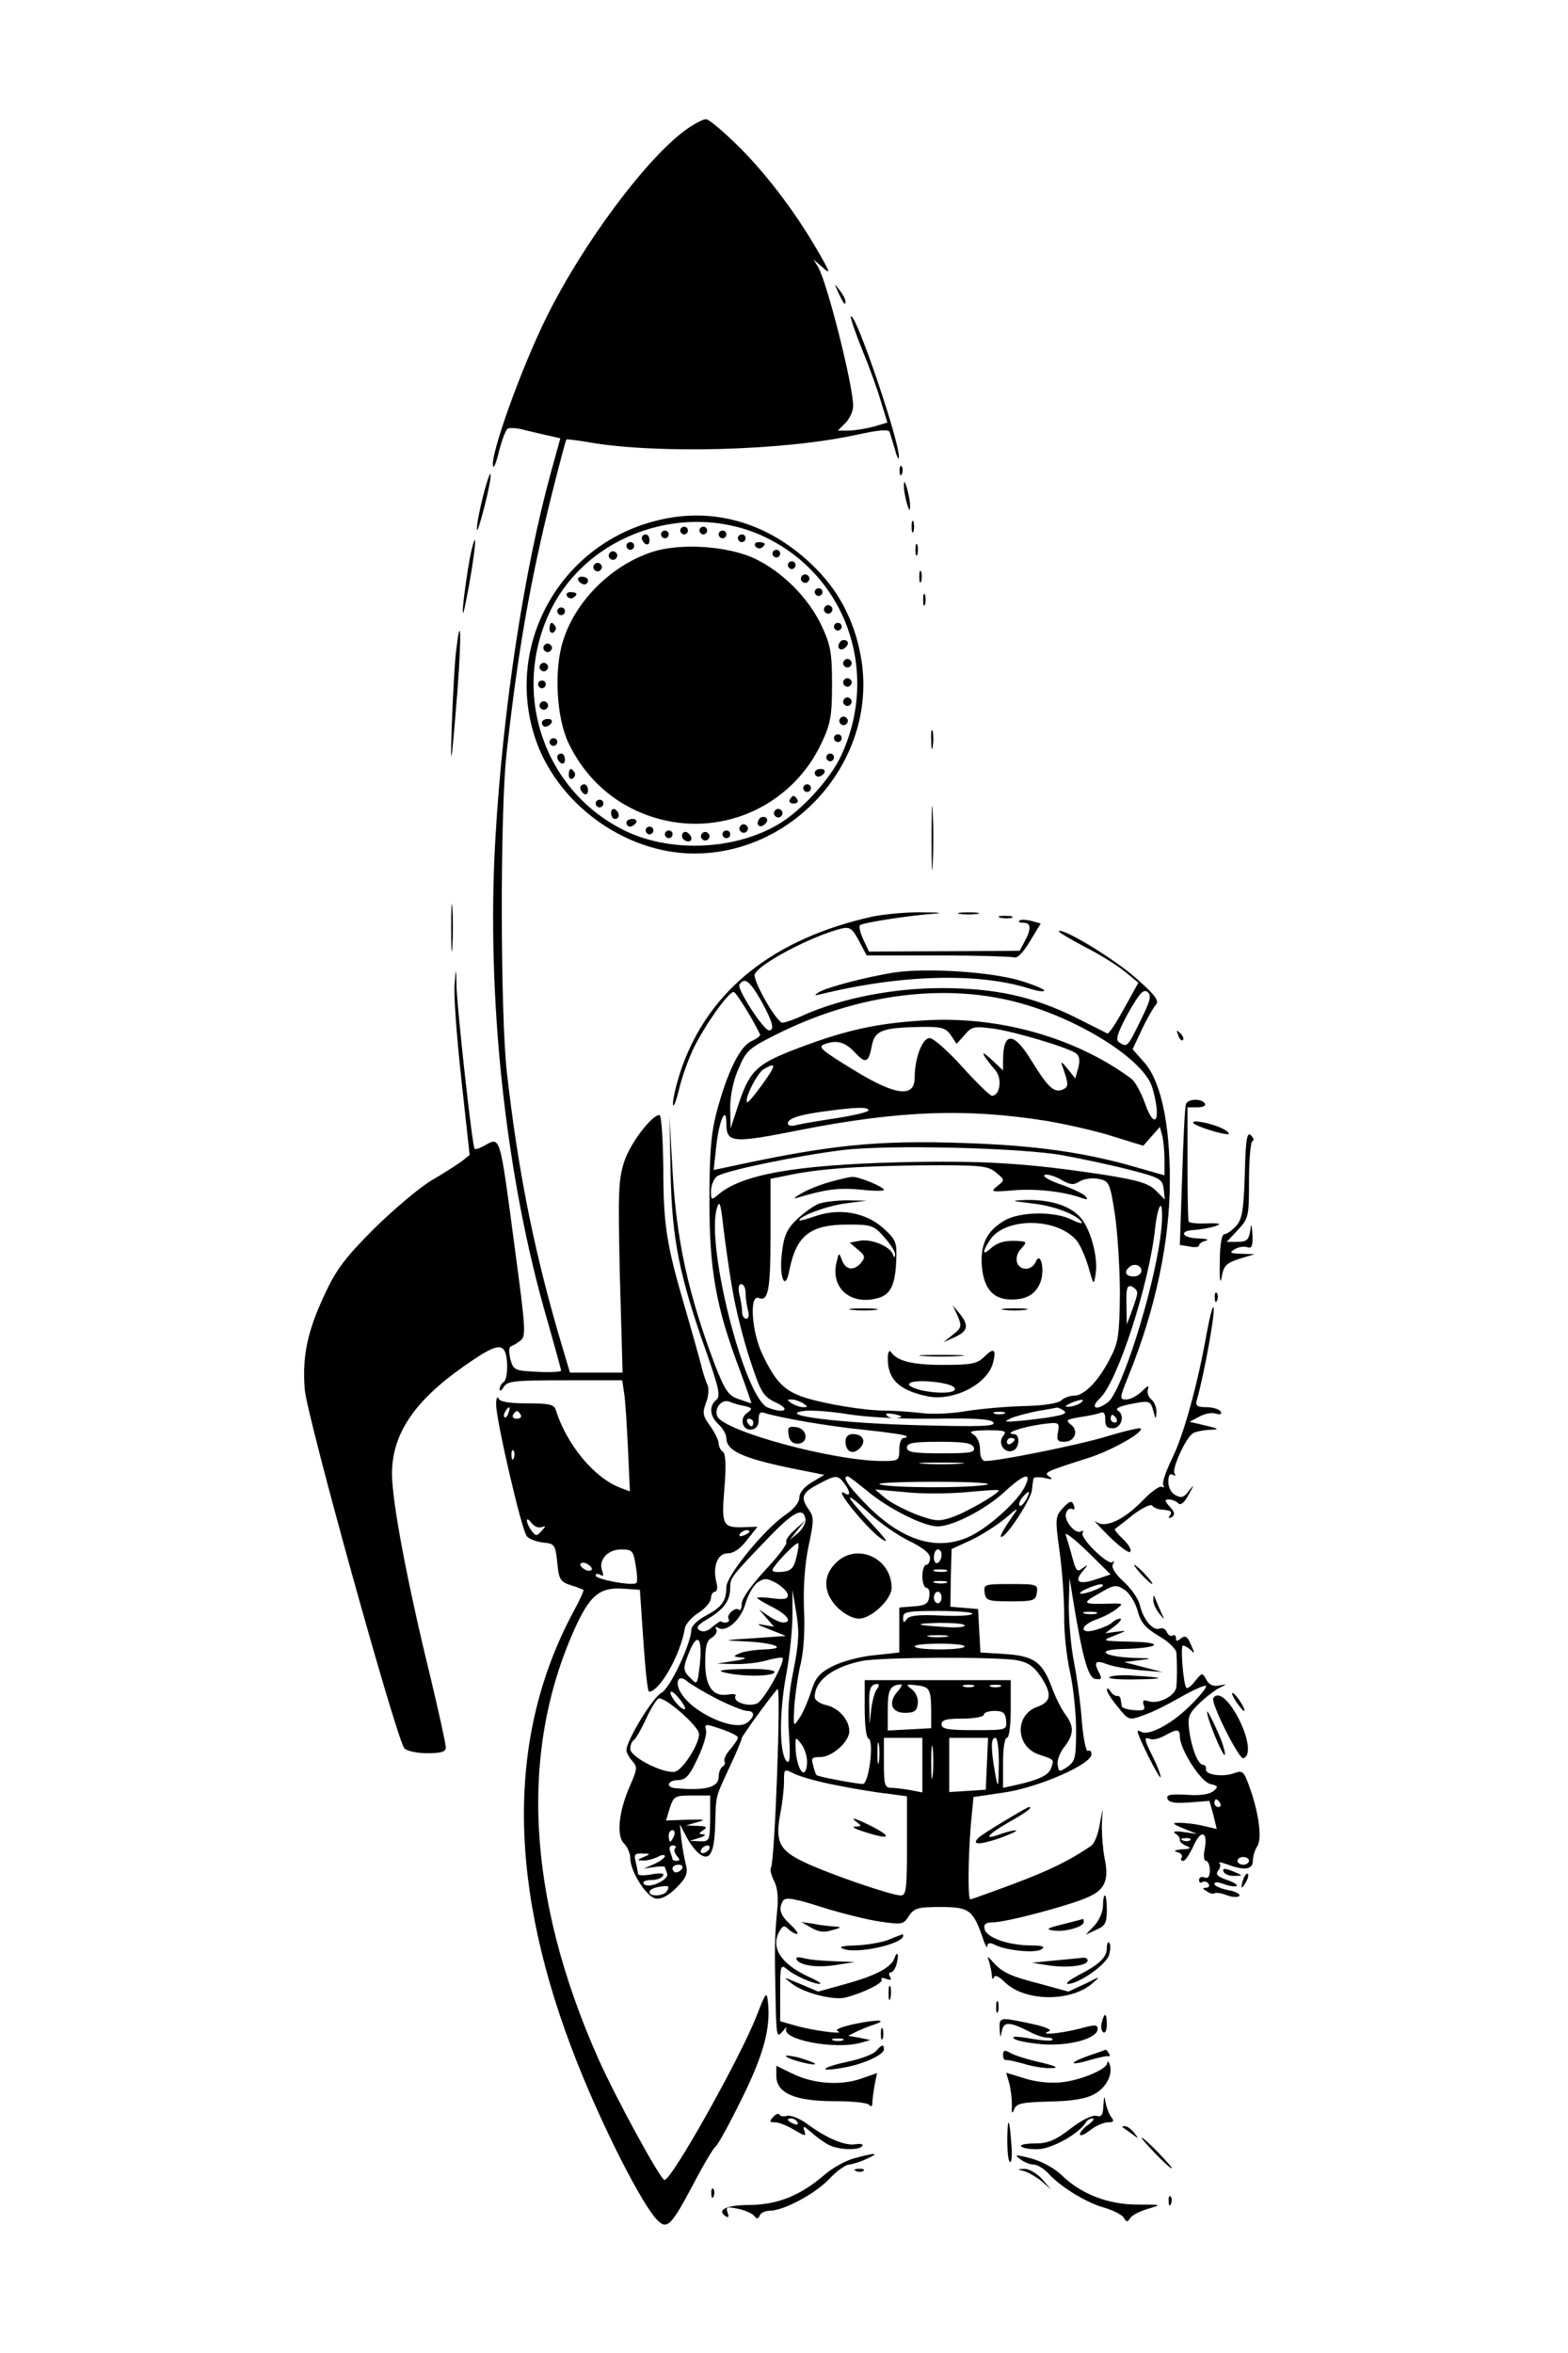 <?xml version="1.0" standalone="no"?>
<!DOCTYPE svg PUBLIC "-//W3C//DTD SVG 20010904//EN"
 "http://www.w3.org/TR/2001/REC-SVG-20010904/DTD/svg10.dtd">
<svg version="1.0" xmlns="http://www.w3.org/2000/svg"
 width="408pt" height="612pt" viewBox="0 0 408 612"
 preserveAspectRatio="xMidYMid meet">

<g transform="translate(0,612) scale(0.1,-0.1)"
fill="#000000" stroke="none">
<path d="M1784 5782 c-103 -75 -267 -295 -362 -487 -66 -133 -148 -362 -139
-388 2 -6 9 12 16 41 7 28 17 54 22 57 5 3 26 2 46 -4 21 -5 50 -12 65 -15
l26 -6 -24 -87 c-70 -254 -125 -612 -145 -954 -24 -410 26 -881 136 -1256 19
-67 35 -125 35 -128 0 -3 -28 -5 -62 -3 -59 3 -62 4 -70 33 -4 17 -4 31 1 33
4 1 16 8 25 15 15 11 14 29 -14 237 -41 309 -37 293 -82 269 -11 -6 -21 -9
-23 -7 -6 5 -45 359 -47 420 -1 53 -2 53 -5 9 -3 -24 5 -134 17 -244 l22 -201
-20 -16 c-11 -8 -46 -31 -79 -50 -32 -19 -99 -76 -149 -125 -72 -72 -98 -105
-126 -165 -48 -100 -62 -167 -55 -254 6 -72 238 -907 259 -933 6 -7 32 -13 59
-13 38 0 49 4 49 15 0 9 -18 91 -40 183 -61 249 -100 457 -100 529 0 102 57
188 185 278 72 51 96 60 107 43 11 -18 10 -76 -2 -83 -5 -3 -10 -12 -10 -18 0
-7 5 -4 11 6 9 15 28 17 159 17 l149 0 5 -33 c3 -17 7 -82 10 -144 l5 -112
-24 9 c-69 26 -140 112 -169 203 -4 14 -17 17 -75 17 -46 0 -71 4 -74 13 -3 6
-6 0 -6 -15 -1 -37 66 -328 80 -344 6 -7 25 -14 42 -16 30 -3 32 -5 37 -52 4
-44 8 -50 35 -59 17 -5 31 -11 33 -12 2 -2 -10 -28 -27 -59 -174 -326 -170
-715 11 -1171 67 -169 168 -368 208 -409 26 -26 36 -16 94 93 26 50 52 93 57
97 6 3 37 60 69 125 58 117 76 186 68 254 -3 27 -6 22 -30 -40 -44 -111 -220
-425 -239 -425 -10 0 -126 212 -172 315 -188 423 -207 809 -55 1133 36 75 61
94 120 90 l43 -3 9 -132 c5 -73 11 -133 15 -133 28 1 82 97 93 165 2 11 18 29
35 40 18 11 32 28 33 38 0 9 5 17 10 17 6 0 8 11 4 25 -10 41 3 75 30 75 15 0
33 12 50 35 l27 34 -34 -1 c-57 -2 -60 4 -52 102 5 60 3 90 -4 94 -6 4 -11 14
-11 22 0 8 -10 28 -22 45 -19 26 -21 34 -11 60 7 18 8 38 4 47 -5 10 -13 35
-18 57 -6 22 -24 87 -41 145 -48 164 -56 215 -56 362 -1 76 -5 138 -10 138
-20 0 -76 -73 -92 -122 -15 -47 -16 -80 -11 -300 l7 -248 -69 0 -68 0 -32 108
c-64 222 -104 425 -132 672 -17 149 -18 676 -1 830 29 260 60 443 118 675 19
76 36 140 38 142 1 1 29 -2 62 -8 178 -30 505 -21 692 20 59 13 85 15 87 7 2
-6 8 -27 14 -46 5 -19 10 -28 10 -19 2 40 -113 378 -125 366 -2 -2 11 -41 30
-88 19 -46 41 -107 49 -136 l16 -52 -37 -11 c-20 -5 -49 -10 -64 -10 l-28 0
20 20 c11 11 20 31 20 44 0 53 -67 319 -91 361 l-12 20 23 -20 c21 -19 21 -16
-5 30 -59 104 -133 203 -207 278 -42 42 -83 77 -91 77 -8 0 -32 -13 -53 -28z
m-461 -3337 c-3 -9 -8 -14 -10 -11 -3 3 -2 9 2 15 9 16 15 13 8 -4z m32 -5 c3
-5 -1 -10 -10 -10 -9 0 -13 5 -10 10 3 6 8 10 10 10 2 0 7 -4 10 -10z m-18
-112 c-3 -8 -6 -5 -6 6 -1 11 2 17 5 13 3 -3 4 -12 1 -19z m72 -180 c12 4 12
3 0 -10 -12 -14 -15 -14 -26 1 -7 9 -12 21 -12 26 0 6 5 3 12 -6 7 -9 18 -14
26 -11z m541 -12 c0 -2 -7 -7 -16 -10 -8 -3 -12 -2 -9 4 6 10 25 14 25 6z
m-296 -87 c4 -23 5 -44 2 -46 -8 -9 -106 9 -106 19 0 5 5 6 12 2 8 -5 9 -2 5
10 -11 28 14 56 49 56 29 0 32 -3 38 -41z m-114 -10 c0 -4 -7 -6 -15 -3 -8 4
-15 10 -15 15 0 4 7 6 15 3 8 -4 15 -10 15 -15z"/>
<path d="M2181 5360 c14 -31 19 -36 19 -24 0 6 -7 19 -16 30 -14 18 -14 18 -3
-6z"/>
<path d="M2341 4894 c0 -11 3 -14 6 -6 3 7 2 16 -1 19 -3 4 -6 -2 -5 -13z"/>
<path d="M1256 4826 c-9 -36 -16 -73 -15 -83 0 -10 9 18 20 61 11 43 18 81 15
83 -2 2 -11 -25 -20 -61z"/>
<path d="M2352 4855 c0 -11 4 -31 8 -45 6 -20 8 -21 8 -5 0 11 -4 31 -8 45 -6
20 -8 21 -8 5z"/>
<path d="M1701 4764 c-244 -65 -385 -318 -311 -556 54 -175 233 -307 415 -308
268 -1 482 251 435 512 -17 95 -59 175 -128 240 -117 112 -264 152 -411 112z
m294 -43 c213 -105 296 -360 189 -576 -30 -58 -102 -136 -159 -169 -113 -67
-278 -74 -396 -18 -211 101 -300 354 -199 569 96 205 359 295 565 194z"/>
<path d="M1770 4740 c0 -5 5 -10 10 -10 6 0 10 5 10 10 0 6 -4 10 -10 10 -5 0
-10 -4 -10 -10z"/>
<path d="M1820 4740 c0 -5 5 -10 10 -10 6 0 10 5 10 10 0 6 -4 10 -10 10 -5 0
-10 -4 -10 -10z"/>
<path d="M1720 4730 c0 -5 5 -10 10 -10 6 0 10 5 10 10 0 6 -4 10 -10 10 -5 0
-10 -4 -10 -10z"/>
<path d="M1870 4730 c0 -5 5 -10 10 -10 6 0 10 5 10 10 0 6 -4 10 -10 10 -5 0
-10 -4 -10 -10z"/>
<path d="M1670 4721 c0 -6 5 -13 10 -16 6 -3 10 1 10 9 0 9 -4 16 -10 16 -5 0
-10 -4 -10 -9z"/>
<path d="M1920 4720 c0 -5 5 -10 10 -10 6 0 10 5 10 10 0 6 -4 10 -10 10 -5 0
-10 -4 -10 -10z"/>
<path d="M1630 4700 c0 -5 5 -10 10 -10 6 0 10 5 10 10 0 6 -4 10 -10 10 -5 0
-10 -4 -10 -10z"/>
<path d="M1965 4700 c4 -6 11 -8 16 -5 14 9 11 15 -7 15 -8 0 -12 -5 -9 -10z"/>
<path d="M1699 4685 c-107 -34 -202 -128 -234 -232 -24 -75 -17 -200 14 -265
51 -107 143 -179 257 -203 164 -34 330 49 402 203 23 49 27 70 27 152 0 82 -4
103 -27 152 -34 73 -103 142 -176 176 -70 32 -190 40 -263 17z"/>
<path d="M1586 4681 c-4 -5 -2 -12 3 -15 5 -4 12 -2 15 3 4 5 2 12 -3 15 -5 4
-12 2 -15 -3z"/>
<path d="M2010 4680 c0 -5 5 -10 10 -10 6 0 10 5 10 10 0 6 -4 10 -10 10 -5 0
-10 -4 -10 -10z"/>
<path d="M1546 4651 c-4 -5 -2 -12 3 -15 5 -4 12 -2 15 3 4 5 2 12 -3 15 -5 4
-12 2 -15 -3z"/>
<path d="M2050 4650 c0 -5 5 -10 10 -10 6 0 10 5 10 10 0 6 -4 10 -10 10 -5 0
-10 -4 -10 -10z"/>
<path d="M2086 4621 c-4 -5 -2 -12 3 -15 5 -4 12 -2 15 3 4 5 2 12 -3 15 -5 4
-12 2 -15 -3z"/>
<path d="M1505 4610 c3 -5 10 -10 16 -10 5 0 9 5 9 10 0 6 -7 10 -16 10 -8 0
-12 -4 -9 -10z"/>
<path d="M2120 4580 c0 -5 5 -10 10 -10 6 0 10 5 10 10 0 6 -4 10 -10 10 -5 0
-10 -4 -10 -10z"/>
<path d="M1475 4570 c4 -6 11 -8 16 -5 14 9 11 15 -7 15 -8 0 -12 -5 -9 -10z"/>
<path d="M2146 4541 c-4 -5 -2 -12 3 -15 5 -4 12 -2 15 3 4 5 2 12 -3 15 -5 4
-12 2 -15 -3z"/>
<path d="M1450 4530 c0 -5 5 -10 10 -10 6 0 10 5 10 10 0 6 -4 10 -10 10 -5 0
-10 -4 -10 -10z"/>
<path d="M1430 4484 c0 -8 5 -12 10 -9 6 4 8 11 5 16 -9 14 -15 11 -15 -7z"/>
<path d="M2170 4490 c0 -5 5 -10 10 -10 6 0 10 5 10 10 0 6 -4 10 -10 10 -5 0
-10 -4 -10 -10z"/>
<path d="M2185 4449 c-10 -15 3 -25 16 -12 7 7 7 13 1 17 -6 3 -14 1 -17 -5z"/>
<path d="M1416 4441 c-4 -5 -2 -12 3 -15 5 -4 12 -2 15 3 4 5 2 12 -3 15 -5 4
-12 2 -15 -3z"/>
<path d="M2196 4401 c-4 -5 -2 -12 3 -15 5 -4 12 -2 15 3 4 5 2 12 -3 15 -5 4
-12 2 -15 -3z"/>
<path d="M1406 4391 c-4 -5 -2 -12 3 -15 5 -4 12 -2 15 3 4 5 2 12 -3 15 -5 4
-12 2 -15 -3z"/>
<path d="M2196 4351 c-4 -5 -2 -12 3 -15 5 -4 12 -2 15 3 4 5 2 12 -3 15 -5 4
-12 2 -15 -3z"/>
<path d="M1400 4340 c0 -5 5 -10 10 -10 6 0 10 5 10 10 0 6 -4 10 -10 10 -5 0
-10 -4 -10 -10z"/>
<path d="M2196 4301 c-4 -5 -2 -12 3 -15 5 -4 12 -2 15 3 4 5 2 12 -3 15 -5 4
-12 2 -15 -3z"/>
<path d="M1406 4291 c-4 -5 -2 -12 3 -15 5 -4 12 -2 15 3 4 5 2 12 -3 15 -5 4
-12 2 -15 -3z"/>
<path d="M2186 4251 c-4 -5 -2 -12 3 -15 5 -4 12 -2 15 3 4 5 2 12 -3 15 -5 4
-12 2 -15 -3z"/>
<path d="M1410 4240 c0 -5 4 -10 9 -10 6 0 13 5 16 10 3 6 -1 10 -9 10 -9 0
-16 -4 -16 -10z"/>
<path d="M2170 4200 c0 -5 5 -10 10 -10 6 0 10 5 10 10 0 6 -4 10 -10 10 -5 0
-10 -4 -10 -10z"/>
<path d="M1430 4190 c0 -5 5 -10 10 -10 6 0 10 5 10 10 0 6 -4 10 -10 10 -5 0
-10 -4 -10 -10z"/>
<path d="M1450 4151 c0 -6 5 -13 10 -16 6 -3 10 1 10 9 0 9 -4 16 -10 16 -5 0
-10 -4 -10 -9z"/>
<path d="M2150 4150 c0 -5 5 -10 10 -10 6 0 10 5 10 10 0 6 -4 10 -10 10 -5 0
-10 -4 -10 -10z"/>
<path d="M1480 4104 c0 -8 5 -12 10 -9 6 4 8 11 5 16 -9 14 -15 11 -15 -7z"/>
<path d="M2120 4110 c0 -5 4 -10 9 -10 6 0 13 5 16 10 3 6 -1 10 -9 10 -9 0
-16 -4 -16 -10z"/>
<path d="M1510 4071 c0 -6 5 -13 10 -16 6 -3 10 1 10 9 0 9 -4 16 -10 16 -5 0
-10 -4 -10 -9z"/>
<path d="M2090 4070 c0 -5 5 -10 10 -10 6 0 10 5 10 10 0 6 -4 10 -10 10 -5 0
-10 -4 -10 -10z"/>
<path d="M2055 4040 c-3 -5 1 -10 10 -10 9 0 13 5 10 10 -3 6 -8 10 -10 10 -2
0 -7 -4 -10 -10z"/>
<path d="M1550 4030 c0 -5 5 -10 10 -10 6 0 10 5 10 10 0 6 -4 10 -10 10 -5 0
-10 -4 -10 -10z"/>
<path d="M1590 4006 c0 -9 5 -16 10 -16 6 0 10 4 10 9 0 6 -4 13 -10 16 -5 3
-10 -1 -10 -9z"/>
<path d="M2016 4011 c-4 -5 -2 -12 3 -15 5 -4 12 -2 15 3 4 5 2 12 -3 15 -5 4
-12 2 -15 -3z"/>
<path d="M1975 3989 c-10 -15 3 -25 16 -12 7 7 7 13 1 17 -6 3 -14 1 -17 -5z"/>
<path d="M1630 3980 c0 -5 4 -10 9 -10 6 0 13 5 16 10 3 6 -1 10 -9 10 -9 0
-16 -4 -16 -10z"/>
<path d="M1926 3971 c-4 -5 -2 -12 3 -15 5 -4 12 -2 15 3 4 5 2 12 -3 15 -5 4
-12 2 -15 -3z"/>
<path d="M1680 3960 c0 -5 5 -10 10 -10 6 0 10 5 10 10 0 6 -4 10 -10 10 -5 0
-10 -4 -10 -10z"/>
<path d="M1730 3950 c0 -5 5 -10 10 -10 6 0 10 5 10 10 0 6 -4 10 -10 10 -5 0
-10 -4 -10 -10z"/>
<path d="M1776 3952 c-3 -6 -1 -14 5 -17 15 -10 25 3 12 16 -7 7 -13 7 -17 1z"/>
<path d="M1826 3951 c-4 -5 -2 -12 3 -15 5 -4 12 -2 15 3 4 5 2 12 -3 15 -5 4
-12 2 -15 -3z"/>
<path d="M1880 3950 c0 -5 5 -10 10 -10 6 0 10 5 10 10 0 6 -4 10 -10 10 -5 0
-10 -4 -10 -10z"/>
<path d="M2372 4750 c0 -14 2 -19 5 -12 2 6 2 18 0 25 -3 6 -5 1 -5 -13z"/>
<path d="M1222 4665 c-6 -33 -14 -87 -17 -120 -3 -38 2 -20 15 50 11 61 18
114 16 120 -1 5 -8 -17 -14 -50z"/>
<path d="M2382 4690 c0 -14 2 -19 5 -12 2 6 2 18 0 25 -3 6 -5 1 -5 -13z"/>
<path d="M2392 4620 c0 -14 2 -19 5 -12 2 6 2 18 0 25 -3 6 -5 1 -5 -13z"/>
<path d="M2402 4560 c0 -14 2 -19 5 -12 2 6 2 18 0 25 -3 6 -5 1 -5 -13z"/>
<path d="M1187 4428 c-4 -29 -8 -111 -11 -183 -5 -140 -2 -126 15 88 10 137 8
198 -4 95z"/>
<path d="M2423 4195 c0 -22 2 -30 4 -17 2 12 2 30 0 40 -3 9 -5 -1 -4 -23z"/>
<path d="M2424 3940 c0 -74 1 -105 3 -67 2 37 2 97 0 135 -2 37 -3 6 -3 -68z"/>
<path d="M1174 3705 c0 -55 1 -76 3 -47 2 29 2 74 0 100 -2 26 -3 2 -3 -53z"/>
<path d="M2270 3736 c-256 -57 -424 -190 -496 -393 -13 -38 -23 -79 -23 -93 0
-14 7 1 15 33 7 32 25 82 39 111 27 56 90 146 104 146 6 0 50 -71 69 -111 1
-3 -9 -11 -23 -17 -30 -14 -63 -81 -91 -187 -14 -55 -18 -105 -18 -230 0 -179
17 -274 78 -436 18 -49 32 -89 31 -89 -1 0 -16 5 -33 11 -27 9 -35 22 -61 87
-70 185 -101 326 -111 507 l-8 140 3 -150 c4 -168 22 -262 93 -462 33 -94 37
-114 26 -124 -20 -16 -17 -43 6 -64 11 -10 20 -26 20 -35 0 -36 48 -56 215
-88 l40 -8 -32 -19 c-20 -12 -33 -27 -33 -40 0 -12 -14 -30 -35 -44 -55 -37
-155 -159 -155 -189 0 -36 -12 -52 -51 -73 -22 -11 -39 -27 -40 -37 -1 -38
-56 -154 -78 -165 -22 -11 -91 -124 -91 -149 0 -6 7 -19 15 -28 14 -15 13 -22
-5 -63 -30 -67 -37 -132 -16 -152 9 -9 16 -26 16 -38 0 -35 43 -102 67 -105
15 -2 33 8 54 29 25 25 29 37 24 58 -4 14 -9 44 -12 66 l-4 40 18 -34 c10 -19
26 -39 36 -45 25 -16 36 7 38 79 2 77 0 68 37 148 18 38 32 72 32 76 0 5 77
111 93 128 10 9 -7 -450 -17 -465 -3 -5 1 -20 8 -34 9 -16 12 -45 8 -79 -6
-67 -7 -88 -4 -223 2 -102 3 -108 18 -90 8 10 13 14 10 8 -14 -29 127 -56 194
-37 l25 7 -29 6 -29 5 24 12 c13 6 33 14 43 17 39 13 9 14 -49 2 -37 -8 -54
-15 -45 -19 22 -10 -68 2 -112 15 l-38 11 0 75 c0 70 1 74 18 60 20 -17 68
-38 85 -38 7 0 -7 9 -30 19 -73 34 -100 78 -73 121 7 12 12 12 22 2 6 -6 16
-12 21 -12 6 0 -2 11 -17 25 -27 25 -31 41 -18 62 6 9 31 5 99 -17 51 -16 119
-33 153 -38 57 -8 61 -8 75 15 14 20 23 23 83 23 74 0 84 -8 109 -80 6 -19 12
-29 12 -22 1 9 6 10 19 4 28 -15 106 -23 122 -12 11 7 3 10 -30 10 -59 1 -114
21 -118 43 -3 12 3 17 21 17 35 0 208 46 251 67 42 19 52 45 40 101 -4 20 -7
57 -7 82 l2 45 -8 -43 c-4 -24 -14 -48 -22 -53 -57 -39 -109 -64 -202 -99 -59
-22 -109 -40 -112 -40 -7 0 -6 103 1 192 l7 74 81 12 c88 13 226 73 226 99 0
8 -4 12 -9 9 -5 -3 -12 31 -16 77 -3 45 -13 116 -21 157 -8 41 -13 107 -13
145 l2 70 9 -55 c25 -154 40 -206 59 -207 16 -2 17 1 8 18 -14 27 -8 32 23 20
13 -5 51 -12 84 -15 l59 -5 -50 13 -50 13 40 5 c36 4 34 5 -15 6 -78 3 -102
21 -30 23 95 2 115 17 25 19 -80 2 -80 2 -45 16 33 13 34 14 6 10 l-30 -4 25
19 c13 10 19 19 14 19 -6 0 -16 -5 -21 -10 -6 -6 -25 -14 -42 -19 -44 -13 -43
11 1 27 18 6 42 19 52 27 19 15 18 15 -20 14 -69 -2 -71 1 -26 26 40 24 46 24
67 10 13 -8 28 -33 34 -54 8 -31 20 -45 55 -66 25 -14 45 -34 46 -43 2 -29 2
-66 0 -88 -1 -24 -45 -47 -72 -39 -14 5 -17 2 -13 -10 5 -12 0 -15 -25 -13
-17 1 -32 6 -32 10 -1 4 -2 13 -3 18 0 6 -5 10 -10 9 -5 0 -13 5 -17 13 -5 7
-9 8 -9 3 0 -6 13 -26 29 -45 28 -35 29 -35 67 -21 22 7 65 29 98 48 32 18 61
31 64 28 3 -3 -16 -27 -44 -54 -47 -46 -106 -77 -125 -65 -5 3 -9 3 -9 1 0
-12 59 -130 60 -119 0 7 -9 30 -20 52 -23 46 -25 54 -7 47 7 -3 24 1 38 9 32
18 39 17 39 -3 1 -34 54 -117 79 -123 21 -5 22 -7 8 -19 -11 -8 -36 -12 -70
-9 -43 2 -53 0 -49 -11 4 -9 19 -12 57 -9 l52 4 10 -36 9 -37 -35 8 c-20 5
-47 8 -61 8 -22 0 -21 -2 10 -15 l35 -14 -35 5 c-21 3 -30 2 -22 -4 8 -4 13
-12 12 -17 -1 -4 7 -11 17 -15 14 -6 11 -8 -12 -9 -18 -2 -23 -4 -12 -7 9 -2
15 -9 12 -14 -4 -5 -2 -9 4 -9 5 0 17 18 27 40 20 44 38 36 28 -13 -3 -15 -1
-27 4 -27 5 0 10 -11 10 -24 0 -17 -5 -23 -14 -19 -8 3 -14 0 -14 -7 0 -6 4
-9 9 -5 5 3 12 1 16 -5 3 -5 0 -10 -7 -10 -10 0 -9 -3 2 -9 8 -6 17 -8 21 -5
4 2 19 0 33 -6 14 -5 28 -5 31 -1 2 5 -11 12 -30 15 -19 4 -35 11 -35 16 0 6
11 5 26 -1 15 -5 29 -7 32 -4 3 3 -9 10 -27 16 -23 8 -29 14 -21 24 5 6 7 15
3 19 -4 4 5 2 20 -3 44 -17 67 -14 67 9 0 11 5 29 12 39 13 21 2 94 -24 162
-12 32 -16 35 -37 27 -30 -11 -77 -4 -73 11 1 6 -3 11 -8 11 -13 0 -30 44 -36
93 -4 32 0 41 28 68 18 17 42 35 53 40 19 9 18 9 -3 5 -15 -3 -26 2 -33 15
-10 19 -11 19 -29 -3 -10 -13 -20 -21 -23 -18 -8 9 -16 110 -9 110 5 0 14 -6
21 -12 10 -11 10 -8 0 14 -9 22 -15 25 -26 17 -10 -9 -13 -8 -13 0 0 7 -4 10
-9 7 -5 -3 -11 1 -15 9 -3 8 -11 12 -19 9 -17 -6 -42 23 -51 61 -4 17 -23 44
-43 62 -22 20 -32 37 -27 45 4 7 3 10 -1 5 -11 -10 -86 63 -78 76 3 6 1 7 -4
4 -15 -9 -46 29 -39 48 3 9 10 13 16 10 6 -3 7 1 4 10 -5 13 -10 12 -28 -7
-20 -22 -21 -26 -9 -113 7 -49 12 -124 12 -165 -1 -41 6 -108 15 -148 9 -40
16 -109 16 -152 0 -70 -2 -81 -22 -95 -22 -15 -23 -14 -26 5 -2 11 6 32 17 46
26 33 26 54 3 85 -10 13 -26 45 -35 70 -25 67 -47 82 -122 87 l-64 4 -3 57 -3
56 -36 3 -36 3 1 75 2 75 50 23 c28 13 68 39 90 57 32 28 36 29 21 9 -31 -45
-40 -63 -28 -56 19 12 74 98 76 120 1 11 3 25 4 30 0 4 13 5 29 2 19 -5 23 -4
13 3 -17 11 -12 13 104 50 61 20 143 67 133 76 -2 2 -42 -7 -88 -21 -76 -23
-281 -64 -316 -64 -9 0 -14 11 -14 30 0 17 -7 33 -17 39 -14 8 -6 10 36 11 46
0 52 -2 41 -15 -15 -19 4 -47 26 -38 17 6 19 43 2 43 -29 1 20 18 68 25 51 7
51 6 47 -19 -4 -21 -2 -26 16 -26 28 0 39 29 17 45 -14 11 -11 13 23 19 22 3
46 8 53 11 10 4 14 -1 14 -17 -1 -17 5 -23 19 -23 23 0 33 34 14 46 -8 5 1 10
27 16 56 11 57 11 65 -17 6 -22 7 -23 8 -4 1 12 -5 27 -13 34 -8 6 -12 19 -9
27 4 11 -1 9 -15 -5 -12 -12 -31 -22 -41 -22 -19 0 -18 3 6 63 69 170 107 347
107 507 0 150 -24 258 -66 306 l-31 35 24 51 c13 28 30 57 36 64 10 10 1 24
-48 67 -53 49 -194 135 -204 125 -2 -2 29 -20 68 -41 40 -20 87 -50 105 -65
l34 -28 -37 -67 c-21 -38 -40 -67 -44 -65 -3 2 -40 20 -81 41 -111 55 -210 77
-350 77 -125 0 -258 -26 -356 -69 -25 -12 -52 -21 -58 -21 -15 0 -78 110 -72
126 10 27 149 100 226 119 21 5 28 0 45 -32 l20 -38 185 0 c102 0 191 -3 199
-5 8 -3 24 13 41 42 l28 46 -25 7 c-14 3 -28 4 -31 0 -3 -3 2 -5 11 -5 20 0
21 -16 3 -49 l-13 -24 -196 -1 -196 -1 -15 32 c-8 18 -12 34 -8 37 12 7 130
25 187 29 32 2 23 4 -25 4 -41 1 -100 -5 -130 -11z m-290 -218 c30 -54 37 -78
21 -78 -14 0 -84 108 -77 119 13 20 26 11 56 -41z m987 -54 c-33 -67 -34 -69
-55 -55 -10 6 -5 23 23 75 30 53 40 64 51 56 11 -10 7 -23 -19 -76z m-309 46
c157 -44 319 -148 340 -218 25 -83 8 -118 -19 -41 -10 28 -26 57 -36 64 -145
107 -345 163 -538 151 -119 -7 -199 -24 -317 -68 -116 -43 -135 -59 -164 -143
l-23 -70 -1 53 c0 33 8 72 22 103 19 46 27 53 97 88 213 107 445 136 639 81z
m-184 -82 l15 -23 21 23 c18 22 25 23 72 17 55 -7 192 -48 217 -64 9 -6 12
-18 7 -37 l-8 -29 -20 25 c-16 20 -19 21 -13 5 16 -45 16 -52 0 -59 -23 -9
-38 6 -81 75 -46 76 -74 77 -74 1 l0 -26 -32 30 c-30 27 -24 13 13 -31 17 -21
11 -65 -10 -65 -5 0 -40 34 -77 75 -37 41 -75 75 -85 75 -19 0 -39 -52 -39
-103 0 -52 -48 -47 -152 16 -92 56 -101 64 -83 71 32 12 54 6 79 -21 29 -31
36 -28 45 19 8 38 27 45 127 47 53 1 64 -2 78 -21z m-490 -128 c-20 -28 -38
-49 -40 -47 -8 8 26 76 43 86 34 20 33 11 -3 -39z m276 -68 c0 -4 -37 -13 -82
-20 -46 -7 -93 -15 -105 -18 -13 -4 -23 -2 -23 4 0 13 30 23 100 32 80 11 110
11 110 2z m467 -28 c51 -9 127 -26 170 -40 l78 -24 21 24 22 25 6 -22 c3 -12
6 -40 6 -63 l0 -41 -77 22 c-132 38 -261 56 -443 62 -232 8 -353 -5 -624 -64
l-29 -6 7 64 c7 65 26 106 26 57 0 -51 16 -52 187 -18 263 52 440 58 650 24z
m39 -89 c50 -9 129 -26 175 -38 78 -20 84 -24 87 -50 l3 -27 -23 23 c-19 19
-45 27 -132 41 -203 31 -317 38 -536 33 -272 -7 -412 -32 -472 -85 -17 -14
-18 -13 -18 10 0 14 7 31 15 38 16 14 213 55 330 69 118 14 462 6 571 -14z
m-175 -44 c24 -20 24 -20 4 -36 -19 -15 -16 -16 42 -11 58 5 131 -3 178 -20
15 -5 17 -4 9 5 -5 6 -34 20 -63 30 -29 10 -49 21 -43 25 6 3 24 -2 41 -11 25
-15 34 -16 50 -6 11 7 33 10 49 7 28 -6 30 -9 43 -92 7 -48 13 -141 13 -207
-1 -104 -4 -127 -24 -165 -29 -59 -68 -100 -95 -100 -11 0 -27 -6 -33 -12 -8
-8 -46 -14 -95 -15 -45 -1 -113 -7 -152 -13 -38 -7 -92 -9 -120 -5 -27 3 -68
6 -90 6 -57 0 -162 18 -214 35 -50 17 -73 40 -106 109 -29 58 -36 159 -11 149
25 -10 31 20 31 165 l0 145 40 8 c82 18 185 25 351 27 156 1 174 -1 195 -18z
m-685 -306 c8 -49 29 -132 46 -183 28 -85 34 -94 67 -110 40 -18 22 -30 -21
-13 -60 23 -161 418 -133 517 7 24 10 17 17 -46 5 -41 15 -115 24 -165z m1113
135 c-20 -146 -101 -400 -136 -427 -31 -24 -48 -15 -21 10 46 43 129 299 144
445 4 35 11 59 15 55 4 -4 4 -42 -2 -83z m-49 -85 c0 -8 -9 -15 -20 -15 -20 0
-26 11 -13 23 12 13 33 7 33 -8z m-1030 -57 c0 -13 3 -33 6 -45 4 -13 2 -23
-4 -23 -6 0 -11 8 -11 18 0 9 -3 29 -7 45 -4 17 -2 27 5 27 6 0 11 -10 11 -22z
m1019 -2 c0 -6 -7 -27 -14 -46 l-13 -35 -1 52 c-1 43 2 51 14 47 8 -4 15 -11
14 -18z m-1021 -293 c20 -5 21 -7 6 -18 -22 -15 -11 -48 13 -43 11 2 18 12 17
26 0 16 4 21 15 17 47 -14 169 -35 261 -44 57 -6 106 -13 108 -16 3 -3 0 -5
-6 -5 -7 0 -12 -13 -12 -30 0 -29 -2 -30 -44 -30 -127 0 -415 78 -430 117 -8
21 13 46 33 37 9 -4 26 -9 39 -11z m152 7 c13 -9 13 -10 0 -10 -8 0 -22 5 -30
10 -13 9 -13 10 0 10 8 0 22 -5 30 -10z m720 0 c-8 -5 -22 -9 -30 -9 -10 0 -8
3 5 9 27 12 43 12 25 0z m-379 -40 c107 2 149 -1 154 -10 6 -10 -36 -11 -191
-7 -204 5 -375 26 -304 37 19 3 71 -1 115 -8 48 -8 139 -13 226 -12z m337 21
c15 -9 -14 -16 -108 -26 -46 -4 -51 -4 -30 6 14 6 45 14 70 19 25 4 47 8 50 9
3 0 11 -3 18 -8z m-432 -19 c-10 -2 -22 0 -28 6 -6 6 0 7 19 4 21 -5 23 -7 9
-10z m277 11 c-7 -2 -19 -2 -25 0 -7 3 -2 5 12 5 14 0 19 -2 13 -5z m292 -13
c3 -5 1 -10 -4 -10 -6 0 -11 5 -11 10 0 6 2 10 4 10 3 0 8 -4 11 -10z m-945
-10 c0 -5 -2 -10 -4 -10 -3 0 -8 5 -11 10 -3 6 -1 10 4 10 6 0 11 -4 11 -10z
m680 -44 c0 -3 -4 -8 -10 -11 -5 -3 -10 -1 -10 4 0 6 5 11 10 11 6 0 10 -2 10
-4z m-106 -21 c4 -13 -9 -15 -84 -15 -73 0 -90 3 -90 15 0 12 16 15 84 15 65
0 85 -3 90 -15z m-36 -42 c-27 -2 -69 -2 -95 0 -27 2 -5 3 47 3 52 0 74 -1 48
-3z m-302 -50 c17 -22 18 -37 2 -27 -34 21 56 -91 95 -118 22 -15 14 -3 -25
39 -71 75 -76 92 -9 30 27 -26 75 -59 105 -74 37 -18 56 -33 56 -45 0 -10 -4
-18 -10 -18 -5 0 -10 -13 -10 -30 0 -16 5 -30 11 -30 6 0 9 -10 7 -22 -2 -19
-10 -24 -40 -26 l-38 -3 0 -58 0 -59 -64 -7 c-36 -3 -84 -16 -108 -28 -36 -18
-46 -30 -58 -68 -8 -25 -22 -57 -31 -69 -15 -23 -15 -21 -12 36 3 32 10 82 17
109 7 30 11 87 8 140 -2 59 2 116 12 164 14 65 14 76 1 94 -23 32 -18 45 23
66 46 25 52 25 68 4z m62 -22 c54 -45 145 -91 182 -91 39 0 124 44 173 89 53
49 74 54 53 13 -21 -41 -101 -111 -149 -131 -85 -36 -176 -5 -269 92 -44 46
-57 67 -42 67 3 0 26 -18 52 -39z m307 17 c-52 -9 -243 -8 -275 1 -14 4 52 7
145 7 100 0 154 -4 130 -8z m-50 -19 c44 4 82 7 83 5 7 -5 -80 -56 -120 -70
-35 -12 -44 -11 -94 7 -30 12 -67 31 -81 43 l-26 22 79 -7 c44 -5 115 -4 159
0z m155 -20 c-7 -11 -14 -18 -17 -15 -3 3 0 12 7 21 18 21 23 19 10 -6z m-574
-51 c1 -9 -8 -25 -19 -35 l-22 -18 20 25 20 25 -27 -24 c-15 -13 -25 -28 -22
-32 3 -5 -22 -38 -56 -74 -35 -38 -60 -73 -60 -86 0 -12 -3 -19 -7 -16 -9 9
-34 -13 -27 -24 5 -8 -10 -13 -20 -6 -2 1 -12 -6 -23 -15 -12 -11 -23 -14 -33
-8 -10 6 -5 14 23 30 41 25 57 47 57 81 0 25 1 27 103 133 64 66 88 77 93 44z
m758 -155 c-46 -16 -61 -8 -37 20 15 18 15 19 1 9 -15 -12 -18 -9 -28 28 -6
23 -14 49 -17 58 -3 9 22 -10 56 -43 l61 -60 -36 -12z m-782 56 c-6 -27 -14
-35 -35 -37 -15 -2 -27 0 -27 4 0 10 62 75 67 70 2 -2 0 -19 -5 -37z m378 7
c0 -8 -4 -18 -10 -21 -5 -3 -10 3 -10 14 0 12 5 21 10 21 6 0 10 -6 10 -14z
m13 -43 c-7 -2 -21 -2 -30 0 -10 3 -4 5 12 5 17 0 24 -2 18 -5z m-413 -62 c0
-10 -10 -12 -40 -8 -22 3 -40 3 -40 1 0 -2 18 -13 40 -24 39 -20 53 -40 27
-40 -7 0 -24 8 -37 17 l-25 17 20 -23 19 -22 -29 5 c-19 4 -14 0 15 -11 l45
-18 -85 -6 c-80 -5 -81 -5 -25 -8 78 -3 119 -19 55 -21 -25 -1 -54 -5 -65 -10
-19 -8 -18 -9 5 -11 16 -1 8 -5 -20 -9 l-45 -7 45 -1 c25 -1 62 3 83 9 22 6
41 9 43 7 8 -9 -46 -107 -65 -118 -22 -11 -66 3 -57 19 3 4 -5 6 -17 4 -41 -8
-62 19 -62 82 0 44 4 59 18 66 9 6 14 15 11 21 -4 7 -2 8 5 4 21 -13 60 22 71
64 6 21 20 46 31 54 18 12 24 12 50 -2 16 -10 29 -23 29 -31z m413 32 c-7 -2
-21 -2 -30 0 -10 3 -4 5 12 5 17 0 24 -2 18 -5z m407 -7 c0 -2 -13 -9 -30 -15
-35 -12 -41 -5 -7 9 25 10 37 12 37 6z m-805 -219 c-13 -61 -16 -112 -12 -168
4 -59 2 -78 -6 -70 -19 19 -20 122 -2 221 10 52 17 124 17 160 l0 65 10 -60
c8 -48 7 -77 -7 -148z m385 188 c0 -8 -4 -15 -10 -15 -5 0 -10 7 -10 15 0 8 5
15 10 15 6 0 10 -7 10 -15z m80 -42 c0 -5 -37 -7 -81 -5 -60 3 -84 0 -90 -10
-7 -10 -9 -9 -9 5 0 15 11 17 90 17 50 0 90 -3 90 -7z m323 0 c-7 -2 -21 -2
-30 0 -10 3 -4 5 12 5 17 0 24 -2 18 -5z m-343 -31 c0 -4 -21 -6 -47 -4 -83 5
-90 9 -20 11 37 0 67 -2 67 -7z m-47 -29 c-13 -2 -33 -2 -45 0 -13 2 -3 4 22
4 25 0 35 -2 23 -4z m-642 -72 c-6 -52 -7 -54 -23 -37 -22 21 -22 27 -3 73 21
49 33 31 26 -36z m689 47 c0 -5 -29 -8 -65 -8 -36 0 -65 3 -65 8 0 4 29 7 65
7 36 0 65 -3 65 -7z m135 -36 c29 -5 45 -16 62 -41 31 -46 29 -67 -7 -80 -61
-21 -58 -105 5 -125 39 -13 38 -12 30 -35 -6 -18 -32 -31 -97 -45 l-28 -6 0
65 c0 37 4 65 10 65 6 0 10 32 10 75 l0 75 -190 0 -190 0 0 -74 c0 -42 4 -76
10 -78 15 -5 1 -118 -15 -118 -15 0 -118 19 -120 23 -2 1 -6 12 -9 25 -6 19
-4 22 19 22 30 0 75 40 75 67 0 30 -28 61 -60 68 -17 4 -30 13 -30 21 0 43 46
78 123 94 52 10 348 11 402 2z m-779 -101 c34 -17 69 -31 78 -31 20 0 21 -14
1 -30 -32 -26 -146 26 -175 80 -15 28 -3 46 18 27 10 -8 45 -29 78 -46z m416
26 c-6 -7 -12 -30 -15 -52 l-4 -40 -1 46 c-2 46 3 59 21 59 5 0 5 -5 -1 -13z
m54 -6 c-26 -29 -17 -56 19 -56 24 0 31 5 33 23 2 14 -4 29 -15 38 -17 13 -16
14 9 11 37 -4 40 -9 41 -64 l0 -48 -56 -3 -57 -3 0 55 c0 51 6 63 34 65 5 1 1
-8 -8 -18z m197 12 c-7 -2 -19 -2 -25 0 -7 3 -2 5 12 5 14 0 19 -2 13 -5z m70
0 c-7 -2 -19 -2 -25 0 -7 3 -2 5 12 5 14 0 19 -2 13 -5z m-830 -38 c11 -16 13
-23 5 -20 -15 6 -42 45 -31 45 5 0 16 -12 26 -25z m46 -85 c1 -25 -43 -95 -63
-98 -29 -6 -116 38 -116 59 0 10 4 20 9 23 5 3 19 27 31 53 12 27 27 51 33 55
14 8 105 -71 106 -92z m799 35 c2 -25 1 -25 -83 -25 -69 0 -85 3 -85 15 0 12
13 15 55 15 30 0 55 5 55 10 0 6 13 10 28 10 22 0 28 -5 30 -25z m-698 -44 c0
-5 -9 -18 -20 -31 -11 -12 -17 -26 -15 -31 3 -4 1 -10 -5 -14 -5 -3 -10 -15
-10 -26 0 -28 -34 -37 -112 -30 -27 2 -21 21 6 21 20 0 30 11 51 56 15 31 25
64 22 74 -4 17 -2 17 39 3 24 -8 44 -18 44 -22z m180 -63 c0 -16 -4 -28 -9
-28 -10 0 -21 35 -21 69 0 24 0 24 15 5 8 -10 15 -31 15 -46z m187 0 c-2 -13
-4 -3 -4 22 0 25 2 35 4 23 2 -13 2 -33 0 -45z m113 -9 l0 -71 -31 6 c-17 3
-40 6 -50 6 -17 0 -19 8 -19 65 l0 65 50 0 50 0 0 -71z m27 -26 c-2 -21 -4 -6
-4 32 0 39 2 55 4 38 2 -18 2 -50 0 -70z m141 30 l-3 -68 -47 -3 -48 -3 0 70
0 71 50 0 51 0 -3 -67z m31 0 c-1 -67 -2 -67 -10 -23 -11 63 -11 90 1 90 6 0
9 -28 9 -67z m-424 -56 c44 -9 104 -19 133 -22 l52 -7 0 -129 c0 -112 -2 -129
-16 -129 -24 0 -187 56 -250 86 -66 31 -77 53 -64 125 6 29 10 67 10 86 0 33
0 33 28 19 15 -7 63 -21 107 -29z m-327 -87 c-1 -58 -2 -60 -27 -59 l-26 1 25
8 c14 4 18 9 10 9 -13 1 -13 2 0 11 12 8 8 10 -15 11 l-30 1 30 9 c24 6 19 7
-26 6 l-56 -2 10 33 c10 30 13 32 58 32 l47 0 0 -60z m1327 40 c3 -5 1 -10 -4
-10 -6 0 -11 5 -11 10 0 6 2 10 4 10 3 0 8 -4 11 -10z m-1421 -85 c-4 -8 -8
-15 -10 -15 -2 0 -4 7 -4 15 0 8 4 15 10 15 5 0 7 -7 4 -15z m1343 -11 c-3 -3
-12 -4 -19 -1 -8 3 -5 6 6 6 11 1 17 -2 13 -5z m-1340 -21 c-4 -3 -2 -12 4
-20 9 -9 8 -13 0 -13 -6 0 -11 2 -11 4 0 2 -3 11 -6 20 -4 10 -1 16 7 16 7 0
9 -3 6 -7z m88 -3 c-3 -5 -11 -10 -16 -10 -6 0 -7 5 -4 10 3 6 11 10 16 10 6
0 7 -4 4 -10z m-170 -20 c-18 -8 -18 -9 -2 -9 10 -1 27 4 38 9 10 6 19 7 19 2
0 -4 -12 -13 -27 -20 l-28 -12 28 4 c15 2 27 2 27 0 0 -1 3 -9 6 -17 6 -17
-52 -42 -61 -26 -4 5 5 9 19 9 14 0 28 5 31 11 5 7 -5 8 -29 4 -20 -4 -36 -3
-36 1 0 5 -3 19 -6 32 -5 18 -2 22 17 21 22 0 23 -1 4 -9z m1575 -10 c0 -5 -7
-10 -15 -10 -8 0 -15 5 -15 10 0 6 7 10 15 10 8 0 15 -4 15 -10z m-1475 -20
c-3 -5 -10 -10 -16 -10 -5 0 -9 5 -9 10 0 6 7 10 16 10 8 0 12 -4 9 -10z m-40
-59 c-8 -13 -45 -15 -45 -2 0 5 10 11 23 13 27 5 31 3 22 -11z m458 -388 c-7
-2 -19 -2 -25 0 -7 3 -2 5 12 5 14 0 19 -2 13 -5z"/>
<path d="M2160 3046 c-25 -7 -58 -20 -75 -30 -16 -9 -22 -15 -13 -12 77 23
110 27 166 22 34 -4 62 -4 62 -1 0 8 -66 35 -82 34 -7 0 -33 -6 -58 -13z"/>
<path d="M2130 2989 c-14 -6 -39 -24 -57 -41 -25 -24 -33 -42 -38 -83 -9 -66
8 -108 19 -49 18 91 54 119 153 119 60 0 67 -2 94 -33 16 -18 29 -38 28 -45 0
-9 -2 -9 -6 1 -8 21 -56 40 -85 35 l-27 -5 21 -18 c19 -15 20 -20 9 -34 -19
-22 -40 -20 -50 6 -8 21 -8 21 -14 -4 -17 -67 35 -113 105 -95 35 9 47 33 50
97 2 48 0 55 -33 85 -45 41 -114 54 -177 32 -23 -8 -42 -13 -42 -11 0 11 73
38 120 44 l55 7 -50 1 c-27 0 -61 -4 -75 -9z"/>
<path d="M2685 2990 c57 -6 117 -29 130 -49 3 -5 -9 -2 -27 7 -44 22 -135 21
-175 -3 -46 -27 -63 -63 -58 -121 6 -57 30 -84 77 -84 41 0 64 15 76 47 11 33
-1 80 -13 51 -4 -10 -15 -18 -25 -18 -26 0 -33 30 -14 51 16 18 16 19 -2 21
-37 3 -58 -3 -76 -19 -22 -20 -23 -10 -2 22 39 59 173 59 225 -1 9 -11 23 -41
31 -69 14 -49 14 -49 19 -18 7 44 -14 119 -41 148 -28 30 -78 45 -140 44 -42
-2 -41 -2 15 -9z"/>
<path d="M2218 2713 c18 -2 45 -2 60 0 15 2 0 4 -33 4 -33 0 -45 -2 -27 -4z"/>
<path d="M2492 2697 c11 -26 10 -31 -12 -48 l-25 -20 27 12 c36 16 40 30 17
60 l-20 24 13 -28z"/>
<path d="M2613 2713 c15 -2 39 -2 55 0 15 2 2 4 -28 4 -30 0 -43 -2 -27 -4z"/>
<path d="M2310 2587 c0 -54 28 -82 100 -98 68 -16 160 30 174 87 9 35 2 40
-23 15 -18 -18 -33 -21 -107 -21 -81 0 -120 10 -136 34 -4 6 -8 -2 -8 -17z
m172 -75 c14 -14 -29 -19 -80 -9 -24 5 -40 13 -36 18 7 13 102 5 116 -9z"/>
<path d="M2403 2593 c26 -2 68 -2 95 0 26 2 4 3 -48 3 -52 0 -74 -1 -47 -3z"/>
<path d="M2052 2388 c2 -15 10 -23 23 -23 30 0 27 39 -3 43 -20 3 -23 0 -20
-20z"/>
<path d="M2200 2371 c0 -27 19 -36 37 -18 18 18 9 37 -18 37 -12 0 -19 -7 -19
-19z"/>
<path d="M2175 2055 c-35 -34 -33 -78 4 -116 18 -17 40 -29 56 -29 32 0 85 50
85 80 0 78 -91 119 -145 65z"/>
<path d="M1885 1770 c45 -11 123 -11 130 0 4 6 -24 10 -77 9 -59 -1 -75 -4
-53 -9z"/>
<path d="M2224 1385 c20 -15 20 -15 0 -16 -10 0 3 -7 30 -15 66 -21 69 -11 4
21 -29 14 -44 19 -34 10z"/>
<path d="M2498 3743 c12 -2 32 -2 45 0 12 2 2 4 -23 4 -25 0 -35 -2 -22 -4z"/>
<path d="M2603 3733 c9 -2 23 -2 30 0 6 3 -1 5 -18 5 -16 0 -22 -2 -12 -5z"/>
<path d="M2330 3591 c-68 -10 -180 -39 -200 -52 -12 -8 -11 -9 5 -5 208 51
409 57 543 15 18 -6 36 -9 39 -6 3 3 -25 15 -61 26 -75 23 -241 34 -326 22z"/>
<path d="M3066 3427 c3 -10 9 -15 12 -12 3 3 0 11 -7 18 -10 9 -11 8 -5 -6z"/>
<path d="M3086 3248 c-3 -7 -7 -92 -10 -189 l-6 -177 25 -4 c14 -3 25 -2 25 3
0 4 8 10 18 12 9 3 0 5 -20 6 -43 1 -52 20 -10 22 15 1 38 5 52 9 20 7 17 9
-20 8 -25 -1 -46 1 -47 5 -2 4 -3 72 -3 152 l0 145 26 0 c14 0 23 4 19 10 -9
14 -45 12 -49 -2z"/>
<path d="M3105 3199 c6 -8 71 -29 90 -29 6 0 1 6 -9 12 -26 15 -87 28 -81 17z"/>
<path d="M3239 3065 c-3 -94 -7 -117 -23 -134 -11 -12 -24 -21 -30 -21 -7 0
-12 -27 -12 -73 -1 -46 1 -60 5 -38 5 29 12 36 46 47 l40 12 -35 1 c-30 1 -32
3 -17 12 10 6 25 8 33 5 11 -4 14 3 13 32 -2 30 -3 32 -6 10 -4 -23 -9 -28
-33 -28 l-28 0 29 31 c28 30 29 35 29 129 0 54 4 100 9 102 5 2 3 8 -4 15 -10
10 -14 -9 -16 -102z"/>
<path d="M3161 2744 c0 -11 3 -14 6 -6 3 7 2 16 -1 19 -3 4 -6 -2 -5 -13z"/>
<path d="M3140 2653 c-24 -136 -61 -268 -90 -326 -16 -33 -27 -64 -23 -70 3
-5 2 -7 -4 -4 -5 3 -27 -12 -49 -35 -50 -52 -99 -74 -122 -56 -10 7 6 -10 33
-37 28 -28 53 -46 56 -41 4 5 -5 20 -19 33 -14 13 -23 25 -21 26 2 2 24 18 47
37 24 18 47 29 50 24 4 -5 13 -9 20 -10 29 -2 33 -5 26 -16 -5 -7 -3 -8 5 -4
9 6 8 13 -5 27 -14 15 -14 19 -3 19 8 0 19 -4 25 -10 6 -6 16 1 27 23 15 26
15 28 1 10 -13 -18 -20 -20 -35 -12 -11 5 -19 20 -19 35 0 16 4 23 12 18 7 -4
8 -3 4 4 -7 12 29 92 48 104 6 4 25 8 41 9 32 1 28 3 -20 14 l-30 7 25 13 c14
8 33 12 44 8 12 -3 16 -1 12 6 -4 6 -21 11 -37 11 -24 0 -29 4 -25 18 20 69
51 242 43 242 -3 0 -10 -30 -17 -67z"/>
<path d="M2970 2025 c13 -14 26 -25 28 -25 3 0 -5 11 -18 25 -13 14 -26 25
-28 25 -3 0 5 -11 18 -25z"/>
<path d="M2562 1978 c3 -21 8 -23 68 -23 60 0 65 2 68 23 3 21 0 22 -68 22
-68 0 -71 -1 -68 -22z"/>
<path d="M3001 1959 c-1 -8 6 -24 15 -35 15 -19 15 -19 6 1 -5 11 -12 27 -15
35 -5 13 -6 13 -6 -1z"/>
<path d="M2887 1758 c-7 -4 24 -7 68 -6 81 1 78 5 -8 10 -27 2 -54 0 -60 -4z"/>
<path d="M3215 1696 c10 -14 19 -26 22 -26 7 0 -17 39 -28 46 -6 3 -3 -5 6
-20z"/>
<path d="M3157 1703 c-7 -12 66 -158 78 -156 20 5 15 50 -12 103 -26 50 -54
73 -66 53z"/>
<path d="M3141 1668 c-2 -15 43 -122 46 -112 2 6 -7 36 -21 65 -13 30 -25 51
-25 47z"/>
<path d="M2614 1384 c-32 -19 -63 -39 -68 -44 -19 -19 2 -19 55 -1 30 11 49
20 42 20 -6 1 -24 -4 -39 -9 -47 -18 -37 -3 20 30 48 27 65 40 53 40 -2 0 -30
-16 -63 -36z"/>
<path d="M3185 1250 c3 -5 16 -10 28 -9 21 0 21 1 2 9 -28 12 -37 12 -30 0z"/>
<path d="M3236 1235 c-9 -26 -7 -32 5 -12 6 10 9 21 6 23 -2 3 -7 -2 -11 -11z"/>
<path d="M2870 1163 c0 -15 -10 -38 -22 -51 l-23 -24 28 13 c23 10 27 18 27
51 0 21 -2 38 -5 38 -3 0 -5 -12 -5 -27z"/>
<path d="M2765 1115 c-40 -10 -45 -13 -25 -16 29 -5 80 9 80 22 0 5 -1 8 -2 8
-2 -1 -25 -7 -53 -14z"/>
<path d="M2111 1106 c19 -11 34 -13 55 -6 23 6 24 8 8 9 -12 1 -37 3 -55 7
l-34 5 26 -15z"/>
<path d="M2310 1074 c-19 -7 -57 -13 -85 -14 -36 -1 -44 -4 -30 -9 35 -14 155
13 155 34 0 3 -1 4 -2 4 -2 -1 -19 -7 -38 -15z"/>
<path d="M2880 1053 c0 -24 -20 -43 -75 -71 -22 -12 -34 -21 -26 -22 28 0 101
51 107 76 4 14 4 28 0 31 -3 4 -6 -3 -6 -14z"/>
<path d="M2327 1026 c-9 -24 -50 -45 -126 -66 l-72 -20 -47 20 c-46 19 -46 20
-22 1 31 -25 111 -45 142 -36 48 13 97 38 92 46 -3 5 3 6 12 2 12 -4 15 -3 10
5 -4 7 -3 12 2 12 5 0 12 10 15 22 7 26 2 36 -6 14z"/>
<path d="M2073 1023 c10 -16 57 -22 107 -13 l45 7 -55 2 c-30 1 -66 4 -79 8
-15 4 -22 2 -18 -4z"/>
<path d="M2574 1017 c3 -10 6 -26 7 -35 0 -9 3 -12 5 -5 3 7 13 3 28 -12 51
-51 171 -53 228 -4 23 20 23 20 -19 -1 l-43 -20 -77 21 c-77 20 -96 29 -122
59 -12 13 -13 13 -7 -3z"/>
<path d="M2745 1021 l-60 -6 45 -7 c48 -7 100 -1 100 13 0 5 -6 8 -12 7 -7 -1
-40 -4 -73 -7z"/>
<path d="M2312 935 c0 -16 2 -22 5 -12 2 9 2 23 0 30 -3 6 -5 -1 -5 -18z"/>
<path d="M2592 900 c0 -14 2 -19 5 -12 2 6 2 18 0 25 -3 6 -5 1 -5 -13z"/>
<path d="M2867 860 c-3 -11 -1 -23 4 -26 5 -3 9 6 9 20 0 31 -6 34 -13 6z"/>
<path d="M2601 843 c2 -25 2 -25 6 -5 5 25 20 24 75 -4 15 -8 35 -14 44 -14
10 0 15 -3 12 -6 -3 -3 -29 -1 -58 4 -34 6 -48 6 -42 0 6 -6 39 -12 74 -15 70
-5 140 14 144 38 1 14 -5 14 -49 2 -52 -13 -107 -17 -77 -6 8 4 -12 12 -45 19
-84 18 -85 18 -84 -13z"/>
<path d="M2292 830 c0 -14 2 -19 5 -12 2 6 2 18 0 25 -3 6 -5 1 -5 -13z"/>
<path d="M2280 786 c-6 -8 -37 -20 -68 -27 -72 -15 -89 -29 -24 -18 54 8 112
34 112 49 0 14 -6 12 -20 -4z"/>
<path d="M2610 775 c0 -8 3 -14 8 -13 4 1 25 -4 47 -10 22 -7 54 -12 70 -11
22 0 14 5 -28 15 -32 7 -67 18 -77 24 -16 9 -20 8 -20 -5z"/>
<path d="M2832 773 c-53 -19 -50 -27 4 -11 21 6 43 11 47 10 5 -2 6 2 2 8 -3
5 -7 9 -8 9 -1 -1 -21 -8 -45 -16z"/>
<path d="M2046 771 c9 -9 83 -27 74 -18 -3 3 -23 10 -44 16 -22 5 -35 6 -30 2z"/>
<path d="M2881 754 c-1 -16 -69 -45 -120 -50 -27 -3 -66 1 -94 10 l-49 15 8
-27 c4 -15 7 -40 7 -57 -1 -22 0 -25 6 -11 6 15 19 18 92 20 58 1 94 7 116 19
32 17 50 53 40 79 -3 7 -6 8 -6 2z"/>
<path d="M2020 721 c0 -45 48 -66 150 -66 47 0 88 -4 92 -10 5 -6 8 -3 8 6 0
9 3 30 6 47 l6 30 -43 -15 c-54 -18 -123 -13 -178 14 l-41 20 0 -26z"/>
<path d="M2871 643 c-1 -25 -5 -30 -19 -26 -10 2 -38 -11 -67 -34 -39 -30 -59
-38 -92 -38 -22 0 -39 -3 -36 -7 2 -5 21 -8 42 -8 36 0 107 39 126 69 3 6 11
11 18 11 6 0 1 -7 -11 -16 -12 -8 -22 -20 -22 -25 0 -6 12 -1 26 10 15 12 36
21 47 21 14 0 17 3 9 13 -5 6 -12 23 -15 37 -4 22 -4 21 -6 -7z"/>
<path d="M2012 614 c-11 -12 -10 -14 5 -14 10 0 32 -9 50 -20 29 -17 31 -17
26 -2 -5 14 -2 13 18 -4 13 -12 34 -27 46 -33 26 -13 80 -15 87 -2 3 4 -5 6
-18 4 -26 -5 -75 15 -126 53 -19 14 -42 23 -52 21 -9 -3 -18 -1 -20 3 -2 4 -9
2 -16 -6z m63 -14 c3 -6 -1 -7 -9 -4 -18 7 -21 14 -7 14 6 0 13 -4 16 -10z"/>
<path d="M2621 558 c0 -31 2 -59 7 -61 4 -3 6 16 4 41 -5 73 -10 82 -11 20z"/>
<path d="M2921 587 c2 -1 13 -9 24 -17 19 -14 19 -14 6 3 -7 9 -18 17 -24 17
-6 0 -8 -1 -6 -3z"/>
<path d="M3005 520 c21 -22 41 -40 44 -40 3 0 -13 18 -34 40 -21 22 -41 40
-44 40 -3 0 13 -18 34 -40z"/>
<path d="M2225 507 c-22 -5 -58 -25 -79 -43 -64 -55 -122 -78 -195 -79 -61 0
-88 -13 -62 -30 7 -4 8 0 4 11 -5 14 -1 15 28 9 19 -4 38 -13 42 -19 6 -8 10
-8 14 2 2 6 14 12 26 12 36 0 120 45 156 84 19 20 42 36 50 36 9 1 30 7 46 15
36 16 25 17 -30 2z"/>
<path d="M2655 504 c10 -8 26 -14 35 -14 9 0 25 -10 36 -21 32 -36 97 -76 144
-90 25 -7 49 -19 54 -27 7 -12 10 -12 17 -1 4 7 25 18 46 24 37 11 37 11 -27
11 -76 0 -147 27 -198 77 -19 18 -52 36 -79 43 -41 11 -45 10 -28 -2z"/>
<path d="M2228 473 c7 -3 16 -2 19 1 4 3 -2 6 -13 5 -11 0 -14 -3 -6 -6z"/>
<path d="M2665 473 c11 -3 31 -15 45 -26 l25 -22 -24 28 c-14 15 -34 26 -45
26 -20 -1 -20 -1 -1 -6z"/>
<path d="M1851 414 c0 -11 3 -14 6 -6 3 7 2 16 -1 19 -3 4 -6 -2 -5 -13z"/>
<path d="M3041 394 c0 -11 3 -14 6 -6 3 7 2 16 -1 19 -3 4 -6 -2 -5 -13z"/>
</g>
</svg>
